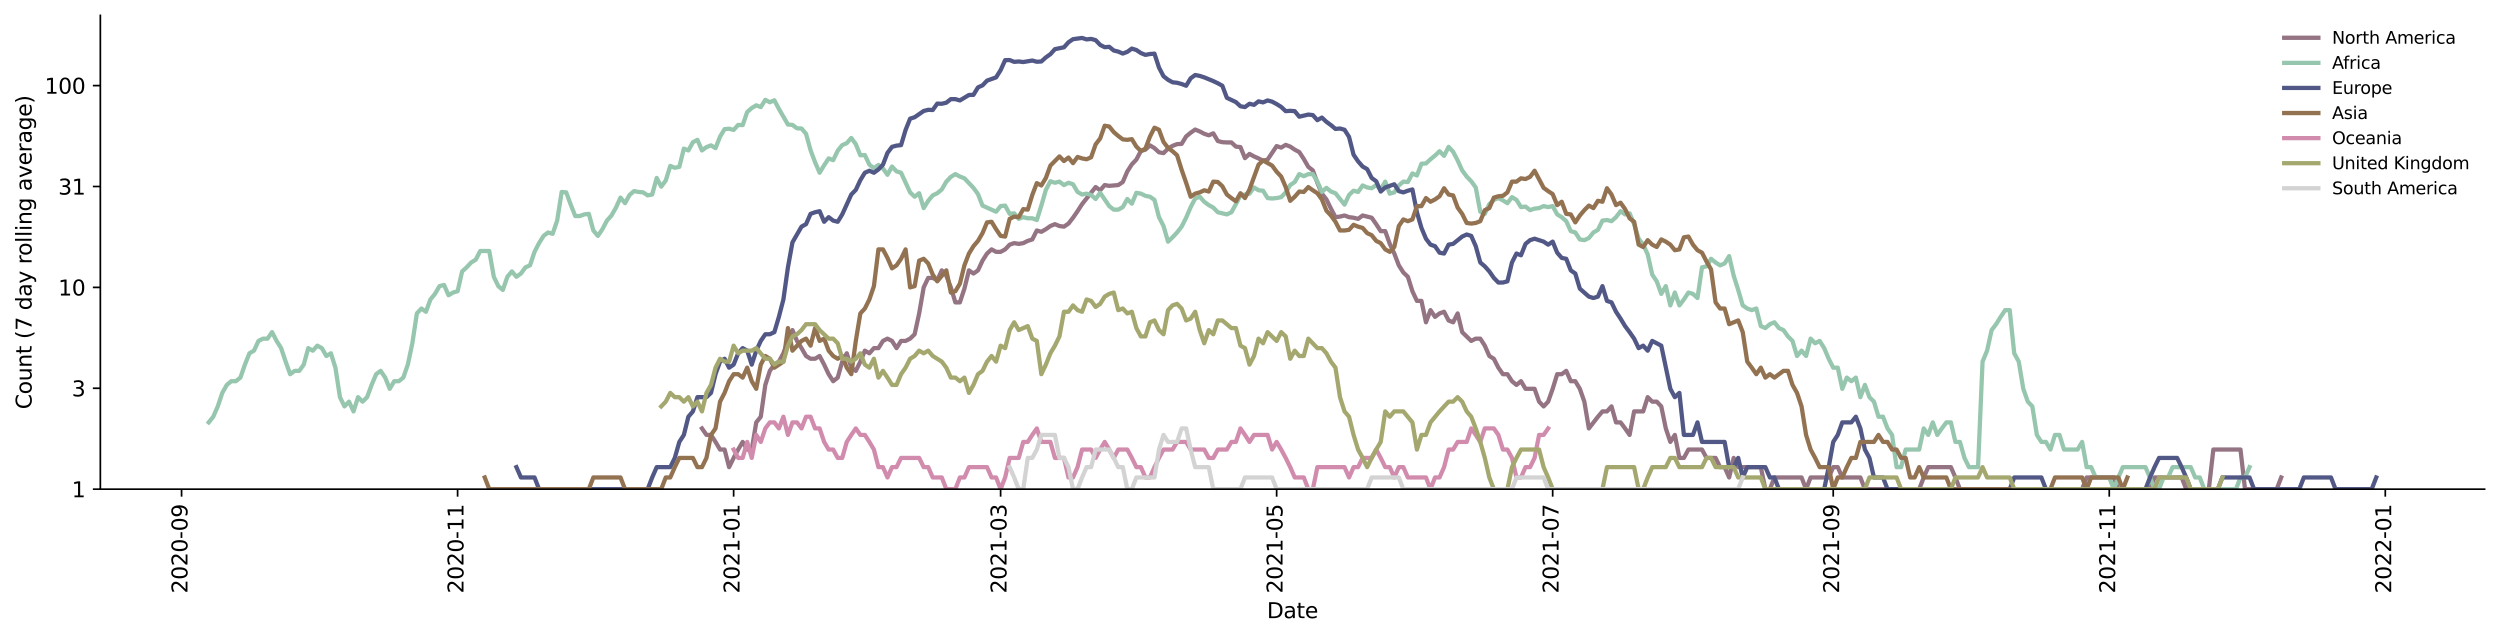 <?xml version="1.0" encoding="utf-8" standalone="no"?>
<!DOCTYPE svg PUBLIC "-//W3C//DTD SVG 1.1//EN"
  "http://www.w3.org/Graphics/SVG/1.1/DTD/svg11.dtd">
<svg height="298.621pt" version="1.1" viewBox="0 0 1170.166 298.621" width="1170.166pt" xmlns="http://www.w3.org/2000/svg" xmlns:xlink="http://www.w3.org/1999/xlink">
 <defs>
  <style type="text/css">*{stroke-linecap:butt;stroke-linejoin:round;}</style>
 </defs>
 <g id="figure_1">
  <g id="patch_1">
   <path d="M 0 298.621 
L 1170.166 298.621 
L 1170.166 0 
L 0 0 
z
" style="fill:#ffffff;"/>
  </g>
  <g id="axes_1">
   <g id="patch_2">
    <path d="M 46.966 228.96 
L 1162.966 228.96 
L 1162.966 7.2 
L 46.966 7.2 
z
" style="fill:#ffffff;"/>
   </g>
   <g id="matplotlib.axis_1">
    <g id="xtick_1">
     <g id="line2d_1">
      <defs>
       <path d="M 0 0 
L 0 3.5 
" id="mc2e2cd7e62" style="stroke:#000000;stroke-width:0.8;"/>
      </defs>
      <g>
       <use style="stroke:#000000;stroke-width:0.8;" x="84.985" xlink:href="#mc2e2cd7e62" y="228.96"/>
      </g>
     </g>
     <g id="text_1">
      <!-- 2020-09 -->
      <g transform="translate(87.744 277.743)rotate(-90)scale(0.1 -0.1)">
       <defs>
        <path d="M 1228 531 
L 3431 531 
L 3431 0 
L 469 0 
L 469 531 
Q 828 903 1448 1529 
Q 2069 2156 2228 2338 
Q 2531 2678 2651 2914 
Q 2772 3150 2772 3378 
Q 2772 3750 2511 3984 
Q 2250 4219 1831 4219 
Q 1534 4219 1204 4116 
Q 875 4013 500 3803 
L 500 4441 
Q 881 4594 1212 4672 
Q 1544 4750 1819 4750 
Q 2544 4750 2975 4387 
Q 3406 4025 3406 3419 
Q 3406 3131 3298 2873 
Q 3191 2616 2906 2266 
Q 2828 2175 2409 1742 
Q 1991 1309 1228 531 
z
" id="DejaVuSans-32" transform="scale(0.016)"/>
        <path d="M 2034 4250 
Q 1547 4250 1301 3770 
Q 1056 3291 1056 2328 
Q 1056 1369 1301 889 
Q 1547 409 2034 409 
Q 2525 409 2770 889 
Q 3016 1369 3016 2328 
Q 3016 3291 2770 3770 
Q 2525 4250 2034 4250 
z
M 2034 4750 
Q 2819 4750 3233 4129 
Q 3647 3509 3647 2328 
Q 3647 1150 3233 529 
Q 2819 -91 2034 -91 
Q 1250 -91 836 529 
Q 422 1150 422 2328 
Q 422 3509 836 4129 
Q 1250 4750 2034 4750 
z
" id="DejaVuSans-30" transform="scale(0.016)"/>
        <path d="M 313 2009 
L 1997 2009 
L 1997 1497 
L 313 1497 
L 313 2009 
z
" id="DejaVuSans-2d" transform="scale(0.016)"/>
        <path d="M 703 97 
L 703 672 
Q 941 559 1184 500 
Q 1428 441 1663 441 
Q 2288 441 2617 861 
Q 2947 1281 2994 2138 
Q 2813 1869 2534 1725 
Q 2256 1581 1919 1581 
Q 1219 1581 811 2004 
Q 403 2428 403 3163 
Q 403 3881 828 4315 
Q 1253 4750 1959 4750 
Q 2769 4750 3195 4129 
Q 3622 3509 3622 2328 
Q 3622 1225 3098 567 
Q 2575 -91 1691 -91 
Q 1453 -91 1209 -44 
Q 966 3 703 97 
z
M 1959 2075 
Q 2384 2075 2632 2365 
Q 2881 2656 2881 3163 
Q 2881 3666 2632 3958 
Q 2384 4250 1959 4250 
Q 1534 4250 1286 3958 
Q 1038 3666 1038 3163 
Q 1038 2656 1286 2365 
Q 1534 2075 1959 2075 
z
" id="DejaVuSans-39" transform="scale(0.016)"/>
       </defs>
       <use xlink:href="#DejaVuSans-32"/>
       <use x="63.623" xlink:href="#DejaVuSans-30"/>
       <use x="127.246" xlink:href="#DejaVuSans-32"/>
       <use x="190.869" xlink:href="#DejaVuSans-30"/>
       <use x="254.492" xlink:href="#DejaVuSans-2d"/>
       <use x="290.576" xlink:href="#DejaVuSans-30"/>
       <use x="354.199" xlink:href="#DejaVuSans-39"/>
      </g>
     </g>
    </g>
    <g id="xtick_2">
     <g id="line2d_2">
      <g>
       <use style="stroke:#000000;stroke-width:0.8;" x="214.186" xlink:href="#mc2e2cd7e62" y="228.96"/>
      </g>
     </g>
     <g id="text_2">
      <!-- 2020-11 -->
      <g transform="translate(216.945 277.743)rotate(-90)scale(0.1 -0.1)">
       <defs>
        <path d="M 794 531 
L 1825 531 
L 1825 4091 
L 703 3866 
L 703 4441 
L 1819 4666 
L 2450 4666 
L 2450 531 
L 3481 531 
L 3481 0 
L 794 0 
L 794 531 
z
" id="DejaVuSans-31" transform="scale(0.016)"/>
       </defs>
       <use xlink:href="#DejaVuSans-32"/>
       <use x="63.623" xlink:href="#DejaVuSans-30"/>
       <use x="127.246" xlink:href="#DejaVuSans-32"/>
       <use x="190.869" xlink:href="#DejaVuSans-30"/>
       <use x="254.492" xlink:href="#DejaVuSans-2d"/>
       <use x="290.576" xlink:href="#DejaVuSans-31"/>
       <use x="354.199" xlink:href="#DejaVuSans-31"/>
      </g>
     </g>
    </g>
    <g id="xtick_3">
     <g id="line2d_3">
      <g>
       <use style="stroke:#000000;stroke-width:0.8;" x="343.387" xlink:href="#mc2e2cd7e62" y="228.96"/>
      </g>
     </g>
     <g id="text_3">
      <!-- 2021-01 -->
      <g transform="translate(346.146 277.743)rotate(-90)scale(0.1 -0.1)">
       <use xlink:href="#DejaVuSans-32"/>
       <use x="63.623" xlink:href="#DejaVuSans-30"/>
       <use x="127.246" xlink:href="#DejaVuSans-32"/>
       <use x="190.869" xlink:href="#DejaVuSans-31"/>
       <use x="254.492" xlink:href="#DejaVuSans-2d"/>
       <use x="290.576" xlink:href="#DejaVuSans-30"/>
       <use x="354.199" xlink:href="#DejaVuSans-31"/>
      </g>
     </g>
    </g>
    <g id="xtick_4">
     <g id="line2d_4">
      <g>
       <use style="stroke:#000000;stroke-width:0.8;" x="468.351" xlink:href="#mc2e2cd7e62" y="228.96"/>
      </g>
     </g>
     <g id="text_4">
      <!-- 2021-03 -->
      <g transform="translate(471.111 277.743)rotate(-90)scale(0.1 -0.1)">
       <defs>
        <path d="M 2597 2516 
Q 3050 2419 3304 2112 
Q 3559 1806 3559 1356 
Q 3559 666 3084 287 
Q 2609 -91 1734 -91 
Q 1441 -91 1130 -33 
Q 819 25 488 141 
L 488 750 
Q 750 597 1062 519 
Q 1375 441 1716 441 
Q 2309 441 2620 675 
Q 2931 909 2931 1356 
Q 2931 1769 2642 2001 
Q 2353 2234 1838 2234 
L 1294 2234 
L 1294 2753 
L 1863 2753 
Q 2328 2753 2575 2939 
Q 2822 3125 2822 3475 
Q 2822 3834 2567 4026 
Q 2313 4219 1838 4219 
Q 1578 4219 1281 4162 
Q 984 4106 628 3988 
L 628 4550 
Q 988 4650 1302 4700 
Q 1616 4750 1894 4750 
Q 2613 4750 3031 4423 
Q 3450 4097 3450 3541 
Q 3450 3153 3228 2886 
Q 3006 2619 2597 2516 
z
" id="DejaVuSans-33" transform="scale(0.016)"/>
       </defs>
       <use xlink:href="#DejaVuSans-32"/>
       <use x="63.623" xlink:href="#DejaVuSans-30"/>
       <use x="127.246" xlink:href="#DejaVuSans-32"/>
       <use x="190.869" xlink:href="#DejaVuSans-31"/>
       <use x="254.492" xlink:href="#DejaVuSans-2d"/>
       <use x="290.576" xlink:href="#DejaVuSans-30"/>
       <use x="354.199" xlink:href="#DejaVuSans-33"/>
      </g>
     </g>
    </g>
    <g id="xtick_5">
     <g id="line2d_5">
      <g>
       <use style="stroke:#000000;stroke-width:0.8;" x="597.552" xlink:href="#mc2e2cd7e62" y="228.96"/>
      </g>
     </g>
     <g id="text_5">
      <!-- 2021-05 -->
      <g transform="translate(600.312 277.743)rotate(-90)scale(0.1 -0.1)">
       <defs>
        <path d="M 691 4666 
L 3169 4666 
L 3169 4134 
L 1269 4134 
L 1269 2991 
Q 1406 3038 1543 3061 
Q 1681 3084 1819 3084 
Q 2600 3084 3056 2656 
Q 3513 2228 3513 1497 
Q 3513 744 3044 326 
Q 2575 -91 1722 -91 
Q 1428 -91 1123 -41 
Q 819 9 494 109 
L 494 744 
Q 775 591 1075 516 
Q 1375 441 1709 441 
Q 2250 441 2565 725 
Q 2881 1009 2881 1497 
Q 2881 1984 2565 2268 
Q 2250 2553 1709 2553 
Q 1456 2553 1204 2497 
Q 953 2441 691 2322 
L 691 4666 
z
" id="DejaVuSans-35" transform="scale(0.016)"/>
       </defs>
       <use xlink:href="#DejaVuSans-32"/>
       <use x="63.623" xlink:href="#DejaVuSans-30"/>
       <use x="127.246" xlink:href="#DejaVuSans-32"/>
       <use x="190.869" xlink:href="#DejaVuSans-31"/>
       <use x="254.492" xlink:href="#DejaVuSans-2d"/>
       <use x="290.576" xlink:href="#DejaVuSans-30"/>
       <use x="354.199" xlink:href="#DejaVuSans-35"/>
      </g>
     </g>
    </g>
    <g id="xtick_6">
     <g id="line2d_6">
      <g>
       <use style="stroke:#000000;stroke-width:0.8;" x="726.753" xlink:href="#mc2e2cd7e62" y="228.96"/>
      </g>
     </g>
     <g id="text_6">
      <!-- 2021-07 -->
      <g transform="translate(729.513 277.743)rotate(-90)scale(0.1 -0.1)">
       <defs>
        <path d="M 525 4666 
L 3525 4666 
L 3525 4397 
L 1831 0 
L 1172 0 
L 2766 4134 
L 525 4134 
L 525 4666 
z
" id="DejaVuSans-37" transform="scale(0.016)"/>
       </defs>
       <use xlink:href="#DejaVuSans-32"/>
       <use x="63.623" xlink:href="#DejaVuSans-30"/>
       <use x="127.246" xlink:href="#DejaVuSans-32"/>
       <use x="190.869" xlink:href="#DejaVuSans-31"/>
       <use x="254.492" xlink:href="#DejaVuSans-2d"/>
       <use x="290.576" xlink:href="#DejaVuSans-30"/>
       <use x="354.199" xlink:href="#DejaVuSans-37"/>
      </g>
     </g>
    </g>
    <g id="xtick_7">
     <g id="line2d_7">
      <g>
       <use style="stroke:#000000;stroke-width:0.8;" x="858.072" xlink:href="#mc2e2cd7e62" y="228.96"/>
      </g>
     </g>
     <g id="text_7">
      <!-- 2021-09 -->
      <g transform="translate(860.832 277.743)rotate(-90)scale(0.1 -0.1)">
       <use xlink:href="#DejaVuSans-32"/>
       <use x="63.623" xlink:href="#DejaVuSans-30"/>
       <use x="127.246" xlink:href="#DejaVuSans-32"/>
       <use x="190.869" xlink:href="#DejaVuSans-31"/>
       <use x="254.492" xlink:href="#DejaVuSans-2d"/>
       <use x="290.576" xlink:href="#DejaVuSans-30"/>
       <use x="354.199" xlink:href="#DejaVuSans-39"/>
      </g>
     </g>
    </g>
    <g id="xtick_8">
     <g id="line2d_8">
      <g>
       <use style="stroke:#000000;stroke-width:0.8;" x="987.273" xlink:href="#mc2e2cd7e62" y="228.96"/>
      </g>
     </g>
     <g id="text_8">
      <!-- 2021-11 -->
      <g transform="translate(990.033 277.743)rotate(-90)scale(0.1 -0.1)">
       <use xlink:href="#DejaVuSans-32"/>
       <use x="63.623" xlink:href="#DejaVuSans-30"/>
       <use x="127.246" xlink:href="#DejaVuSans-32"/>
       <use x="190.869" xlink:href="#DejaVuSans-31"/>
       <use x="254.492" xlink:href="#DejaVuSans-2d"/>
       <use x="290.576" xlink:href="#DejaVuSans-31"/>
       <use x="354.199" xlink:href="#DejaVuSans-31"/>
      </g>
     </g>
    </g>
    <g id="xtick_9">
     <g id="line2d_9">
      <g>
       <use style="stroke:#000000;stroke-width:0.8;" x="1116.474" xlink:href="#mc2e2cd7e62" y="228.96"/>
      </g>
     </g>
     <g id="text_9">
      <!-- 2022-01 -->
      <g transform="translate(1119.234 277.743)rotate(-90)scale(0.1 -0.1)">
       <use xlink:href="#DejaVuSans-32"/>
       <use x="63.623" xlink:href="#DejaVuSans-30"/>
       <use x="127.246" xlink:href="#DejaVuSans-32"/>
       <use x="190.869" xlink:href="#DejaVuSans-32"/>
       <use x="254.492" xlink:href="#DejaVuSans-2d"/>
       <use x="290.576" xlink:href="#DejaVuSans-30"/>
       <use x="354.199" xlink:href="#DejaVuSans-31"/>
      </g>
     </g>
    </g>
    <g id="text_10">
     <!-- Date -->
     <g transform="translate(593.015 289.341)scale(0.1 -0.1)">
      <defs>
       <path d="M 1259 4147 
L 1259 519 
L 2022 519 
Q 2988 519 3436 956 
Q 3884 1394 3884 2338 
Q 3884 3275 3436 3711 
Q 2988 4147 2022 4147 
L 1259 4147 
z
M 628 4666 
L 1925 4666 
Q 3281 4666 3915 4102 
Q 4550 3538 4550 2338 
Q 4550 1131 3912 565 
Q 3275 0 1925 0 
L 628 0 
L 628 4666 
z
" id="DejaVuSans-44" transform="scale(0.016)"/>
       <path d="M 2194 1759 
Q 1497 1759 1228 1600 
Q 959 1441 959 1056 
Q 959 750 1161 570 
Q 1363 391 1709 391 
Q 2188 391 2477 730 
Q 2766 1069 2766 1631 
L 2766 1759 
L 2194 1759 
z
M 3341 1997 
L 3341 0 
L 2766 0 
L 2766 531 
Q 2569 213 2275 61 
Q 1981 -91 1556 -91 
Q 1019 -91 701 211 
Q 384 513 384 1019 
Q 384 1609 779 1909 
Q 1175 2209 1959 2209 
L 2766 2209 
L 2766 2266 
Q 2766 2663 2505 2880 
Q 2244 3097 1772 3097 
Q 1472 3097 1187 3025 
Q 903 2953 641 2809 
L 641 3341 
Q 956 3463 1253 3523 
Q 1550 3584 1831 3584 
Q 2591 3584 2966 3190 
Q 3341 2797 3341 1997 
z
" id="DejaVuSans-61" transform="scale(0.016)"/>
       <path d="M 1172 4494 
L 1172 3500 
L 2356 3500 
L 2356 3053 
L 1172 3053 
L 1172 1153 
Q 1172 725 1289 603 
Q 1406 481 1766 481 
L 2356 481 
L 2356 0 
L 1766 0 
Q 1100 0 847 248 
Q 594 497 594 1153 
L 594 3053 
L 172 3053 
L 172 3500 
L 594 3500 
L 594 4494 
L 1172 4494 
z
" id="DejaVuSans-74" transform="scale(0.016)"/>
       <path d="M 3597 1894 
L 3597 1613 
L 953 1613 
Q 991 1019 1311 708 
Q 1631 397 2203 397 
Q 2534 397 2845 478 
Q 3156 559 3463 722 
L 3463 178 
Q 3153 47 2828 -22 
Q 2503 -91 2169 -91 
Q 1331 -91 842 396 
Q 353 884 353 1716 
Q 353 2575 817 3079 
Q 1281 3584 2069 3584 
Q 2775 3584 3186 3129 
Q 3597 2675 3597 1894 
z
M 3022 2063 
Q 3016 2534 2758 2815 
Q 2500 3097 2075 3097 
Q 1594 3097 1305 2825 
Q 1016 2553 972 2059 
L 3022 2063 
z
" id="DejaVuSans-65" transform="scale(0.016)"/>
      </defs>
      <use xlink:href="#DejaVuSans-44"/>
      <use x="77.002" xlink:href="#DejaVuSans-61"/>
      <use x="138.281" xlink:href="#DejaVuSans-74"/>
      <use x="177.49" xlink:href="#DejaVuSans-65"/>
     </g>
    </g>
   </g>
   <g id="matplotlib.axis_2">
    <g id="ytick_1">
     <g id="line2d_10">
      <defs>
       <path d="M 0 0 
L -3.5 0 
" id="mf9e2573626" style="stroke:#000000;stroke-width:0.8;"/>
      </defs>
      <g>
       <use style="stroke:#000000;stroke-width:0.8;" x="46.966" xlink:href="#mf9e2573626" y="228.96"/>
      </g>
     </g>
     <g id="text_11">
      <!-- 1 -->
      <g transform="translate(33.603 232.759)scale(0.1 -0.1)">
       <use xlink:href="#DejaVuSans-31"/>
      </g>
     </g>
    </g>
    <g id="ytick_2">
     <g id="line2d_11">
      <g>
       <use style="stroke:#000000;stroke-width:0.8;" x="46.966" xlink:href="#mf9e2573626" y="181.738"/>
      </g>
     </g>
     <g id="text_12">
      <!-- 3 -->
      <g transform="translate(33.603 185.537)scale(0.1 -0.1)">
       <use xlink:href="#DejaVuSans-33"/>
      </g>
     </g>
    </g>
    <g id="ytick_3">
     <g id="line2d_12">
      <g>
       <use style="stroke:#000000;stroke-width:0.8;" x="46.966" xlink:href="#mf9e2573626" y="134.516"/>
      </g>
     </g>
     <g id="text_13">
      <!-- 10 -->
      <g transform="translate(27.241 138.315)scale(0.1 -0.1)">
       <use xlink:href="#DejaVuSans-31"/>
       <use x="63.623" xlink:href="#DejaVuSans-30"/>
      </g>
     </g>
    </g>
    <g id="ytick_4">
     <g id="line2d_13">
      <g>
       <use style="stroke:#000000;stroke-width:0.8;" x="46.966" xlink:href="#mf9e2573626" y="87.294"/>
      </g>
     </g>
     <g id="text_14">
      <!-- 31 -->
      <g transform="translate(27.241 91.093)scale(0.1 -0.1)">
       <use xlink:href="#DejaVuSans-33"/>
       <use x="63.623" xlink:href="#DejaVuSans-31"/>
      </g>
     </g>
    </g>
    <g id="ytick_5">
     <g id="line2d_14">
      <g>
       <use style="stroke:#000000;stroke-width:0.8;" x="46.966" xlink:href="#mf9e2573626" y="40.072"/>
      </g>
     </g>
     <g id="text_15">
      <!-- 100 -->
      <g transform="translate(20.878 43.872)scale(0.1 -0.1)">
       <use xlink:href="#DejaVuSans-31"/>
       <use x="63.623" xlink:href="#DejaVuSans-30"/>
       <use x="127.246" xlink:href="#DejaVuSans-30"/>
      </g>
     </g>
    </g>
    <g id="text_16">
     <!-- Count (7 day rolling average) -->
     <g transform="translate(14.798 191.548)rotate(-90)scale(0.1 -0.1)">
      <defs>
       <path d="M 4122 4306 
L 4122 3641 
Q 3803 3938 3442 4084 
Q 3081 4231 2675 4231 
Q 1875 4231 1450 3742 
Q 1025 3253 1025 2328 
Q 1025 1406 1450 917 
Q 1875 428 2675 428 
Q 3081 428 3442 575 
Q 3803 722 4122 1019 
L 4122 359 
Q 3791 134 3420 21 
Q 3050 -91 2638 -91 
Q 1578 -91 968 557 
Q 359 1206 359 2328 
Q 359 3453 968 4101 
Q 1578 4750 2638 4750 
Q 3056 4750 3426 4639 
Q 3797 4528 4122 4306 
z
" id="DejaVuSans-43" transform="scale(0.016)"/>
       <path d="M 1959 3097 
Q 1497 3097 1228 2736 
Q 959 2375 959 1747 
Q 959 1119 1226 758 
Q 1494 397 1959 397 
Q 2419 397 2687 759 
Q 2956 1122 2956 1747 
Q 2956 2369 2687 2733 
Q 2419 3097 1959 3097 
z
M 1959 3584 
Q 2709 3584 3137 3096 
Q 3566 2609 3566 1747 
Q 3566 888 3137 398 
Q 2709 -91 1959 -91 
Q 1206 -91 779 398 
Q 353 888 353 1747 
Q 353 2609 779 3096 
Q 1206 3584 1959 3584 
z
" id="DejaVuSans-6f" transform="scale(0.016)"/>
       <path d="M 544 1381 
L 544 3500 
L 1119 3500 
L 1119 1403 
Q 1119 906 1312 657 
Q 1506 409 1894 409 
Q 2359 409 2629 706 
Q 2900 1003 2900 1516 
L 2900 3500 
L 3475 3500 
L 3475 0 
L 2900 0 
L 2900 538 
Q 2691 219 2414 64 
Q 2138 -91 1772 -91 
Q 1169 -91 856 284 
Q 544 659 544 1381 
z
M 1991 3584 
L 1991 3584 
z
" id="DejaVuSans-75" transform="scale(0.016)"/>
       <path d="M 3513 2113 
L 3513 0 
L 2938 0 
L 2938 2094 
Q 2938 2591 2744 2837 
Q 2550 3084 2163 3084 
Q 1697 3084 1428 2787 
Q 1159 2491 1159 1978 
L 1159 0 
L 581 0 
L 581 3500 
L 1159 3500 
L 1159 2956 
Q 1366 3272 1645 3428 
Q 1925 3584 2291 3584 
Q 2894 3584 3203 3211 
Q 3513 2838 3513 2113 
z
" id="DejaVuSans-6e" transform="scale(0.016)"/>
       <path id="DejaVuSans-20" transform="scale(0.016)"/>
       <path d="M 1984 4856 
Q 1566 4138 1362 3434 
Q 1159 2731 1159 2009 
Q 1159 1288 1364 580 
Q 1569 -128 1984 -844 
L 1484 -844 
Q 1016 -109 783 600 
Q 550 1309 550 2009 
Q 550 2706 781 3412 
Q 1013 4119 1484 4856 
L 1984 4856 
z
" id="DejaVuSans-28" transform="scale(0.016)"/>
       <path d="M 2906 2969 
L 2906 4863 
L 3481 4863 
L 3481 0 
L 2906 0 
L 2906 525 
Q 2725 213 2448 61 
Q 2172 -91 1784 -91 
Q 1150 -91 751 415 
Q 353 922 353 1747 
Q 353 2572 751 3078 
Q 1150 3584 1784 3584 
Q 2172 3584 2448 3432 
Q 2725 3281 2906 2969 
z
M 947 1747 
Q 947 1113 1208 752 
Q 1469 391 1925 391 
Q 2381 391 2643 752 
Q 2906 1113 2906 1747 
Q 2906 2381 2643 2742 
Q 2381 3103 1925 3103 
Q 1469 3103 1208 2742 
Q 947 2381 947 1747 
z
" id="DejaVuSans-64" transform="scale(0.016)"/>
       <path d="M 2059 -325 
Q 1816 -950 1584 -1140 
Q 1353 -1331 966 -1331 
L 506 -1331 
L 506 -850 
L 844 -850 
Q 1081 -850 1212 -737 
Q 1344 -625 1503 -206 
L 1606 56 
L 191 3500 
L 800 3500 
L 1894 763 
L 2988 3500 
L 3597 3500 
L 2059 -325 
z
" id="DejaVuSans-79" transform="scale(0.016)"/>
       <path d="M 2631 2963 
Q 2534 3019 2420 3045 
Q 2306 3072 2169 3072 
Q 1681 3072 1420 2755 
Q 1159 2438 1159 1844 
L 1159 0 
L 581 0 
L 581 3500 
L 1159 3500 
L 1159 2956 
Q 1341 3275 1631 3429 
Q 1922 3584 2338 3584 
Q 2397 3584 2469 3576 
Q 2541 3569 2628 3553 
L 2631 2963 
z
" id="DejaVuSans-72" transform="scale(0.016)"/>
       <path d="M 603 4863 
L 1178 4863 
L 1178 0 
L 603 0 
L 603 4863 
z
" id="DejaVuSans-6c" transform="scale(0.016)"/>
       <path d="M 603 3500 
L 1178 3500 
L 1178 0 
L 603 0 
L 603 3500 
z
M 603 4863 
L 1178 4863 
L 1178 4134 
L 603 4134 
L 603 4863 
z
" id="DejaVuSans-69" transform="scale(0.016)"/>
       <path d="M 2906 1791 
Q 2906 2416 2648 2759 
Q 2391 3103 1925 3103 
Q 1463 3103 1205 2759 
Q 947 2416 947 1791 
Q 947 1169 1205 825 
Q 1463 481 1925 481 
Q 2391 481 2648 825 
Q 2906 1169 2906 1791 
z
M 3481 434 
Q 3481 -459 3084 -895 
Q 2688 -1331 1869 -1331 
Q 1566 -1331 1297 -1286 
Q 1028 -1241 775 -1147 
L 775 -588 
Q 1028 -725 1275 -790 
Q 1522 -856 1778 -856 
Q 2344 -856 2625 -561 
Q 2906 -266 2906 331 
L 2906 616 
Q 2728 306 2450 153 
Q 2172 0 1784 0 
Q 1141 0 747 490 
Q 353 981 353 1791 
Q 353 2603 747 3093 
Q 1141 3584 1784 3584 
Q 2172 3584 2450 3431 
Q 2728 3278 2906 2969 
L 2906 3500 
L 3481 3500 
L 3481 434 
z
" id="DejaVuSans-67" transform="scale(0.016)"/>
       <path d="M 191 3500 
L 800 3500 
L 1894 563 
L 2988 3500 
L 3597 3500 
L 2284 0 
L 1503 0 
L 191 3500 
z
" id="DejaVuSans-76" transform="scale(0.016)"/>
       <path d="M 513 4856 
L 1013 4856 
Q 1481 4119 1714 3412 
Q 1947 2706 1947 2009 
Q 1947 1309 1714 600 
Q 1481 -109 1013 -844 
L 513 -844 
Q 928 -128 1133 580 
Q 1338 1288 1338 2009 
Q 1338 2731 1133 3434 
Q 928 4138 513 4856 
z
" id="DejaVuSans-29" transform="scale(0.016)"/>
      </defs>
      <use xlink:href="#DejaVuSans-43"/>
      <use x="69.824" xlink:href="#DejaVuSans-6f"/>
      <use x="131.006" xlink:href="#DejaVuSans-75"/>
      <use x="194.385" xlink:href="#DejaVuSans-6e"/>
      <use x="257.764" xlink:href="#DejaVuSans-74"/>
      <use x="296.973" xlink:href="#DejaVuSans-20"/>
      <use x="328.76" xlink:href="#DejaVuSans-28"/>
      <use x="367.773" xlink:href="#DejaVuSans-37"/>
      <use x="431.396" xlink:href="#DejaVuSans-20"/>
      <use x="463.184" xlink:href="#DejaVuSans-64"/>
      <use x="526.66" xlink:href="#DejaVuSans-61"/>
      <use x="587.939" xlink:href="#DejaVuSans-79"/>
      <use x="647.119" xlink:href="#DejaVuSans-20"/>
      <use x="678.906" xlink:href="#DejaVuSans-72"/>
      <use x="717.77" xlink:href="#DejaVuSans-6f"/>
      <use x="778.951" xlink:href="#DejaVuSans-6c"/>
      <use x="806.734" xlink:href="#DejaVuSans-6c"/>
      <use x="834.518" xlink:href="#DejaVuSans-69"/>
      <use x="862.301" xlink:href="#DejaVuSans-6e"/>
      <use x="925.68" xlink:href="#DejaVuSans-67"/>
      <use x="989.156" xlink:href="#DejaVuSans-20"/>
      <use x="1020.943" xlink:href="#DejaVuSans-61"/>
      <use x="1082.223" xlink:href="#DejaVuSans-76"/>
      <use x="1141.402" xlink:href="#DejaVuSans-65"/>
      <use x="1202.926" xlink:href="#DejaVuSans-72"/>
      <use x="1244.039" xlink:href="#DejaVuSans-61"/>
      <use x="1305.318" xlink:href="#DejaVuSans-67"/>
      <use x="1368.795" xlink:href="#DejaVuSans-65"/>
      <use x="1430.318" xlink:href="#DejaVuSans-29"/>
     </g>
    </g>
   </g>
   <g id="line2d_15">
    <path clip-path="url(#p7dea2dba9d)" d="M 328.56 200.53 
L 330.678 203.569 
L 332.796 203.569 
L 334.914 206.852 
L 337.032 210.421 
L 339.15 210.421 
L 341.269 218.652 
L 343.387 214.33 
L 345.505 210.421 
L 347.623 206.852 
L 349.741 210.421 
L 351.859 210.421 
L 353.977 197.7 
L 356.095 195.053 
L 358.213 180.167 
L 360.331 173.591 
L 362.449 170.66 
L 364.567 169.269 
L 366.685 165.36 
L 368.803 159.573 
L 370.921 154.503 
L 373.039 159.573 
L 375.157 162.947 
L 377.275 166.622 
L 379.393 167.924 
L 381.511 167.924 
L 383.63 166.622 
L 385.748 170.66 
L 387.866 175.139 
L 389.984 178.422 
L 392.102 176.747 
L 394.22 169.269 
L 396.338 165.36 
L 398.456 172.099 
L 400.574 173.591 
L 402.692 169.269 
L 404.81 164.136 
L 406.928 165.36 
L 409.046 162.947 
L 411.164 162.947 
L 413.282 159.573 
L 415.4 158.508 
L 417.518 159.573 
L 419.636 162.947 
L 421.754 159.573 
L 423.872 159.573 
L 425.99 158.508 
L 428.109 156.457 
L 430.227 146.708 
L 432.345 134.516 
L 434.463 130.078 
L 436.581 130.078 
L 438.699 131.143 
L 440.817 126.553 
L 442.935 129.039 
L 445.053 134.516 
L 447.171 141.528 
L 449.289 141.528 
L 451.407 135.106 
L 453.525 126.553 
L 455.643 128.026 
L 457.761 126.553 
L 459.879 121.99 
L 461.997 118.674 
L 464.115 116.73 
L 466.233 117.885 
L 468.351 117.885 
L 470.47 116.73 
L 472.588 114.512 
L 474.706 113.799 
L 476.824 114.154 
L 478.942 113.799 
L 481.06 112.752 
L 483.178 112.068 
L 485.296 107.882 
L 487.414 108.499 
L 489.532 107.275 
L 491.65 105.794 
L 493.768 104.93 
L 495.886 105.794 
L 498.004 106.086 
L 500.122 104.646 
L 502.24 101.911 
L 504.358 98.852 
L 506.476 95.55 
L 512.83 87.547 
L 514.949 89.066 
L 517.067 86.625 
L 519.185 86.991 
L 523.421 86.625 
L 525.539 85.192 
L 527.657 80.224 
L 529.775 76.929 
L 531.893 74.689 
L 534.011 70.668 
L 536.129 70.055 
L 538.247 68.037 
L 540.365 69.331 
L 542.483 71.291 
L 544.601 71.669 
L 546.719 69.571 
L 548.837 68.269 
L 550.955 67.461 
L 553.073 67.347 
L 555.191 63.854 
L 557.31 62.113 
L 559.428 60.636 
L 561.546 61.516 
L 563.664 62.618 
L 565.782 63.335 
L 567.9 62.415 
L 570.018 66.002 
L 572.136 66.557 
L 574.254 66.669 
L 576.372 66.669 
L 578.49 68.62 
L 580.608 68.856 
L 582.726 74.013 
L 584.844 72.05 
L 586.962 73.217 
L 589.08 74.147 
L 591.198 75.238 
L 593.316 74.689 
L 597.552 68.386 
L 599.671 69.093 
L 601.789 67.806 
L 603.907 68.62 
L 606.025 70.055 
L 608.143 71.165 
L 610.261 74.417 
L 612.379 78.097 
L 614.497 79.759 
L 616.615 85.546 
L 618.733 90.644 
L 620.851 93.345 
L 622.969 97.642 
L 625.087 101.647 
L 627.205 101.385 
L 629.323 100.866 
L 631.441 101.647 
L 633.559 101.911 
L 635.677 102.444 
L 637.795 100.866 
L 642.031 101.911 
L 644.15 104.93 
L 646.268 108.19 
L 648.386 108.19 
L 650.504 114.154 
L 652.622 118.674 
L 654.74 124.208 
L 656.858 127.529 
L 658.976 129.555 
L 661.094 136.313 
L 663.212 140.839 
L 665.33 140.839 
L 667.448 150.855 
L 669.566 145.16 
L 671.684 148.317 
L 673.802 146.708 
L 675.92 145.927 
L 678.038 149.991 
L 680.156 150.855 
L 682.274 146.708 
L 684.392 155.468 
L 688.629 159.573 
L 690.747 158.508 
L 692.865 158.508 
L 694.983 161.791 
L 697.101 166.622 
L 699.219 167.924 
L 701.337 172.099 
L 703.455 175.139 
L 705.573 175.139 
L 707.691 178.422 
L 709.809 180.167 
L 711.927 178.422 
L 714.045 181.991 
L 718.281 181.991 
L 720.399 188.004 
L 722.517 190.222 
L 724.635 188.004 
L 726.753 181.991 
L 728.871 175.139 
L 730.99 175.139 
L 733.108 173.591 
L 735.226 178.422 
L 737.344 178.422 
L 739.462 181.991 
L 741.58 188.004 
L 743.698 200.53 
L 747.934 195.053 
L 750.052 192.566 
L 752.17 192.566 
L 754.288 190.222 
L 756.406 197.7 
L 758.524 197.7 
L 760.642 200.53 
L 762.76 203.569 
L 764.878 192.566 
L 769.114 192.566 
L 771.232 185.9 
L 773.351 188.004 
L 775.469 188.004 
L 777.587 190.222 
L 779.705 200.53 
L 781.823 206.852 
L 783.941 203.569 
L 786.059 214.33 
L 788.177 214.33 
L 790.295 210.421 
L 796.649 210.421 
L 798.767 214.33 
L 803.003 214.33 
L 805.121 218.652 
L 807.239 218.652 
L 809.357 223.483 
L 811.475 214.33 
L 813.593 218.652 
L 824.184 218.652 
L 826.302 228.96 
L 828.42 228.96 
L 830.538 223.483 
L 843.246 223.483 
L 845.364 228.96 
L 847.482 223.483 
L 855.954 223.483 
L 858.072 218.652 
L 860.191 218.652 
L 862.309 223.483 
L 870.781 223.483 
L 872.899 228.96 
L 898.315 228.96 
L 900.433 223.483 
L 902.552 218.652 
L 913.142 218.652 
L 915.26 223.483 
L 917.378 228.96 
L 974.565 228.96 
L 976.683 223.483 
L 989.392 223.483 
L 991.51 228.96 
L 1006.336 228.96 
L 1008.454 223.483 
L 1021.162 223.483 
L 1023.28 228.96 
L 1033.871 228.96 
L 1035.989 210.421 
L 1048.697 210.421 
L 1050.815 228.96 
L 1065.641 228.96 
L 1067.759 223.483 
L 1067.759 223.483 
" style="fill:none;stroke:#947383;stroke-linecap:square;stroke-width:2;"/>
   </g>
   <g id="line2d_16">
    <path clip-path="url(#p7dea2dba9d)" d="M 97.693 197.7 
L 99.811 195.053 
L 101.929 190.222 
L 104.047 183.899 
L 106.165 180.167 
L 108.283 178.422 
L 110.401 178.422 
L 112.519 176.747 
L 114.637 170.66 
L 116.755 165.36 
L 118.873 164.136 
L 120.991 159.573 
L 123.109 158.508 
L 125.228 158.508 
L 127.346 155.468 
L 129.464 159.573 
L 131.582 162.947 
L 133.7 169.269 
L 135.818 175.139 
L 137.936 173.591 
L 140.054 173.591 
L 142.172 170.66 
L 144.29 162.947 
L 146.408 164.136 
L 148.526 161.791 
L 150.644 162.947 
L 152.762 166.622 
L 154.88 165.36 
L 156.998 172.099 
L 159.116 185.9 
L 161.234 190.222 
L 163.352 188.004 
L 165.47 192.566 
L 167.589 185.9 
L 169.707 188.004 
L 171.825 185.9 
L 173.943 180.167 
L 176.061 175.139 
L 178.179 173.591 
L 180.297 176.747 
L 182.415 181.991 
L 184.533 178.422 
L 186.651 178.422 
L 188.769 176.747 
L 190.887 170.66 
L 193.005 160.667 
L 195.123 146.708 
L 197.241 144.408 
L 199.359 145.927 
L 201.477 140.161 
L 203.595 137.556 
L 205.713 133.934 
L 207.831 133.361 
L 209.949 138.192 
L 212.068 136.93 
L 214.186 136.313 
L 216.304 127.038 
L 218.422 125.13 
L 220.54 122.863 
L 222.658 121.561 
L 224.776 117.497 
L 229.012 117.497 
L 231.13 129.555 
L 233.248 133.934 
L 235.366 135.705 
L 237.484 129.555 
L 239.602 127.038 
L 241.72 129.555 
L 243.838 128.026 
L 245.956 125.13 
L 248.074 124.208 
L 250.192 117.885 
L 252.31 113.799 
L 254.429 110.407 
L 256.547 108.811 
L 258.665 109.442 
L 260.783 103.256 
L 262.901 89.847 
L 265.019 90.045 
L 267.137 95.778 
L 269.255 101.125 
L 271.373 101.125 
L 273.491 100.353 
L 275.609 100.099 
L 277.727 107.882 
L 279.845 110.407 
L 281.963 107.275 
L 284.081 103.256 
L 286.199 100.866 
L 288.317 97.168 
L 290.435 92.495 
L 292.553 95.1 
L 294.671 91.252 
L 296.789 89.455 
L 298.908 89.847 
L 301.026 90.045 
L 303.144 91.456 
L 305.262 91.048 
L 307.38 83.3 
L 309.498 87.361 
L 311.616 84.494 
L 313.734 77.655 
L 315.852 78.544 
L 317.97 78.097 
L 320.088 69.571 
L 322.206 70.422 
L 324.324 66.557 
L 326.442 65.455 
L 328.56 70.422 
L 330.678 68.856 
L 332.796 68.037 
L 334.914 69.331 
L 337.032 63.959 
L 339.15 60.443 
L 341.269 60.251 
L 343.387 60.83 
L 345.505 58.469 
L 347.623 58.561 
L 349.741 52.423 
L 351.859 50.565 
L 353.977 49.298 
L 356.095 50.113 
L 358.213 46.738 
L 360.331 47.856 
L 362.449 46.946 
L 364.567 50.945 
L 368.803 58.286 
L 370.921 58.469 
L 373.039 60.059 
L 375.157 60.155 
L 377.275 62.618 
L 379.393 70.299 
L 381.511 75.934 
L 383.63 80.853 
L 385.748 77.363 
L 387.866 74.147 
L 389.984 74.962 
L 392.102 70.545 
L 394.22 67.921 
L 396.338 67.007 
L 398.456 64.593 
L 400.574 67.461 
L 402.692 72.694 
L 404.81 72.565 
L 406.928 77.073 
L 409.046 78.694 
L 411.164 77.218 
L 413.282 78.844 
L 415.4 81.814 
L 417.518 77.949 
L 419.636 80.224 
L 421.754 80.853 
L 425.99 90.045 
L 428.109 92.076 
L 430.227 90.443 
L 432.345 97.405 
L 434.463 93.994 
L 436.581 91.456 
L 438.699 90.443 
L 440.817 88.681 
L 442.935 85.016 
L 445.053 82.799 
L 447.171 81.491 
L 449.289 82.633 
L 451.407 83.468 
L 455.643 87.921 
L 457.761 90.845 
L 459.879 96.236 
L 466.233 99.099 
L 468.351 96.467 
L 470.47 96.236 
L 472.588 100.099 
L 474.706 99.847 
L 476.824 102.444 
L 478.942 101.647 
L 481.06 102.176 
L 483.178 102.176 
L 485.296 102.983 
L 487.414 96.236 
L 489.532 88.873 
L 491.65 84.842 
L 493.768 85.546 
L 495.886 85.016 
L 498.004 86.625 
L 500.122 85.546 
L 502.24 86.262 
L 504.358 89.847 
L 506.476 91.048 
L 508.594 90.644 
L 510.712 91.252 
L 512.83 93.131 
L 514.949 90.244 
L 519.185 96.467 
L 521.303 98.122 
L 523.421 98.122 
L 525.539 96.933 
L 527.657 93.131 
L 529.775 95.324 
L 531.893 90.244 
L 534.011 90.644 
L 536.129 91.662 
L 538.247 92.076 
L 540.365 93.56 
L 542.483 101.647 
L 544.601 105.794 
L 546.719 113.098 
L 548.837 111.064 
L 550.955 108.811 
L 553.073 106.086 
L 555.191 101.911 
L 557.31 96.933 
L 559.428 92.917 
L 561.546 92.076 
L 563.664 94.433 
L 565.782 96.006 
L 567.9 97.168 
L 570.018 99.347 
L 574.254 100.353 
L 576.372 99.347 
L 578.49 95.55 
L 580.608 91.456 
L 584.844 90.644 
L 586.962 87.734 
L 589.08 89.066 
L 591.198 89.26 
L 593.316 92.706 
L 595.434 92.917 
L 597.552 92.706 
L 599.671 92.285 
L 601.789 90.045 
L 603.907 86.625 
L 606.025 85.192 
L 608.143 81.491 
L 610.261 82.468 
L 612.379 81.491 
L 614.497 81.491 
L 616.615 85.016 
L 618.733 89.847 
L 620.851 87.921 
L 622.969 89.651 
L 625.087 90.443 
L 629.323 95.778 
L 631.441 91.252 
L 633.559 89.26 
L 635.677 89.847 
L 637.795 86.808 
L 639.913 87.734 
L 642.031 88.11 
L 644.15 86.625 
L 646.268 88.681 
L 648.386 85.016 
L 650.504 90.644 
L 652.622 90.045 
L 654.74 86.808 
L 656.858 85.016 
L 658.976 85.192 
L 661.094 81.171 
L 663.212 82.14 
L 665.33 76.642 
L 667.448 76.5 
L 669.566 74.553 
L 671.684 72.824 
L 673.802 70.792 
L 675.92 72.955 
L 678.038 68.738 
L 680.156 71.041 
L 682.274 75.1 
L 684.392 79.759 
L 686.511 82.633 
L 688.629 84.842 
L 690.747 87.734 
L 692.865 99.099 
L 694.983 100.099 
L 697.101 95.55 
L 699.219 93.56 
L 701.337 92.706 
L 703.455 93.776 
L 705.573 95.1 
L 707.691 92.285 
L 709.809 93.56 
L 711.927 96.933 
L 714.045 96.699 
L 716.163 98.364 
L 718.281 97.642 
L 720.399 97.405 
L 722.517 96.467 
L 724.635 96.933 
L 726.753 96.467 
L 728.871 100.353 
L 730.99 101.647 
L 733.108 103.53 
L 735.226 108.19 
L 737.344 108.811 
L 739.462 112.068 
L 741.58 112.408 
L 743.698 111.396 
L 745.816 108.811 
L 747.934 107.577 
L 750.052 103.256 
L 752.17 102.983 
L 754.288 103.53 
L 756.406 101.647 
L 758.524 98.852 
L 760.642 100.353 
L 762.76 99.847 
L 764.878 104.93 
L 766.996 111.73 
L 769.114 114.512 
L 771.232 119.074 
L 773.351 128.53 
L 775.469 131.686 
L 777.587 137.556 
L 779.705 133.934 
L 781.823 142.943 
L 783.941 136.93 
L 786.059 142.943 
L 788.177 140.161 
L 790.295 136.93 
L 792.413 137.556 
L 794.531 139.494 
L 796.649 125.13 
L 798.767 124.666 
L 800.885 121.136 
L 803.003 122.863 
L 805.121 124.208 
L 807.239 123.307 
L 809.357 119.887 
L 811.475 129.039 
L 813.593 135.705 
L 815.711 142.943 
L 817.83 144.408 
L 819.948 145.16 
L 822.066 144.408 
L 824.184 152.639 
L 826.302 153.56 
L 828.42 151.737 
L 830.538 150.855 
L 832.656 153.56 
L 834.774 154.503 
L 836.892 157.47 
L 839.01 159.573 
L 841.128 166.622 
L 843.246 164.136 
L 845.364 166.622 
L 847.482 158.508 
L 849.6 160.667 
L 851.718 159.573 
L 853.836 162.947 
L 855.954 167.924 
L 858.072 172.099 
L 860.191 172.099 
L 862.309 181.991 
L 864.427 176.747 
L 866.545 178.422 
L 868.663 176.747 
L 870.781 185.9 
L 872.899 180.167 
L 875.017 185.9 
L 877.135 188.004 
L 879.253 195.053 
L 881.371 195.053 
L 883.489 200.53 
L 885.607 203.569 
L 887.725 218.652 
L 889.843 218.652 
L 891.961 210.421 
L 898.315 210.421 
L 900.433 200.53 
L 902.552 203.569 
L 904.67 197.7 
L 906.788 203.569 
L 908.906 200.53 
L 911.024 197.7 
L 913.142 197.7 
L 915.26 206.852 
L 917.378 206.852 
L 919.496 214.33 
L 921.614 218.652 
L 925.85 218.652 
L 927.968 169.269 
L 930.086 164.136 
L 932.204 154.503 
L 934.322 151.737 
L 936.44 148.317 
L 938.558 145.16 
L 940.676 145.16 
L 942.794 165.36 
L 944.912 169.269 
L 947.031 181.991 
L 949.149 188.004 
L 951.267 190.222 
L 953.385 203.569 
L 955.503 206.852 
L 957.621 206.852 
L 959.739 210.421 
L 961.857 203.569 
L 963.975 203.569 
L 966.093 210.421 
L 972.447 210.421 
L 974.565 206.852 
L 976.683 218.652 
L 978.801 218.652 
L 980.919 223.483 
L 987.273 223.483 
L 989.392 228.96 
L 991.51 223.483 
L 993.628 218.652 
L 1004.218 218.652 
L 1006.336 223.483 
L 1008.454 228.96 
L 1010.572 228.96 
L 1012.69 223.483 
L 1014.808 223.483 
L 1016.926 218.652 
L 1025.398 218.652 
L 1027.516 223.483 
L 1029.634 223.483 
L 1031.752 228.96 
L 1046.579 228.96 
L 1048.697 223.483 
L 1050.815 223.483 
L 1052.933 218.652 
L 1052.933 218.652 
" style="fill:none;stroke:#96c6ad;stroke-linecap:square;stroke-width:2;"/>
   </g>
   <g id="line2d_17">
    <path clip-path="url(#p7dea2dba9d)" d="M 241.72 218.652 
L 243.838 223.483 
L 250.192 223.483 
L 252.31 228.96 
L 303.144 228.96 
L 305.262 223.483 
L 307.38 218.652 
L 313.734 218.652 
L 315.852 214.33 
L 317.97 206.852 
L 320.088 203.569 
L 322.206 195.053 
L 324.324 192.566 
L 326.442 185.9 
L 330.678 185.9 
L 332.796 183.899 
L 334.914 175.139 
L 337.032 169.269 
L 339.15 167.924 
L 341.269 172.099 
L 343.387 170.66 
L 345.505 165.36 
L 347.623 162.947 
L 349.741 164.136 
L 351.859 170.66 
L 353.977 164.136 
L 356.095 159.573 
L 358.213 156.457 
L 360.331 156.457 
L 362.449 155.468 
L 364.567 148.317 
L 366.685 140.161 
L 368.803 125.13 
L 370.921 113.447 
L 375.157 106.086 
L 377.275 104.93 
L 379.393 100.099 
L 381.511 99.347 
L 383.63 98.852 
L 385.748 103.806 
L 387.866 101.647 
L 389.984 103.256 
L 392.102 103.806 
L 394.22 100.353 
L 398.456 91.048 
L 400.574 88.873 
L 402.692 84.321 
L 404.81 80.853 
L 406.928 79.914 
L 409.046 80.853 
L 411.164 79.299 
L 413.282 77.073 
L 415.4 71.542 
L 417.518 68.738 
L 419.636 68.153 
L 421.754 67.921 
L 423.872 60.83 
L 425.99 55.548 
L 428.109 54.87 
L 432.345 51.95 
L 434.463 51.406 
L 436.581 51.483 
L 438.699 48.499 
L 440.817 48.571 
L 442.935 48.069 
L 445.053 46.395 
L 447.171 46.395 
L 449.289 47.015 
L 453.525 44.459 
L 455.643 44.394 
L 457.761 40.901 
L 459.879 39.955 
L 461.997 37.738 
L 466.233 36.216 
L 468.351 32.839 
L 470.47 28.156 
L 472.588 28.112 
L 474.706 28.952 
L 476.824 28.774 
L 478.942 29.041 
L 483.178 28.331 
L 485.296 28.907 
L 487.414 28.774 
L 489.532 26.862 
L 491.65 25.361 
L 493.768 23.014 
L 498.004 22.134 
L 500.122 19.782 
L 502.24 18.342 
L 506.476 17.76 
L 508.594 18.446 
L 510.712 18.205 
L 512.83 18.793 
L 514.949 21.015 
L 517.067 22.097 
L 519.185 21.908 
L 521.303 23.637 
L 523.421 24.151 
L 525.539 25.075 
L 527.657 24.27 
L 529.775 22.744 
L 531.893 23.403 
L 534.011 24.832 
L 536.129 25.69 
L 538.247 25.279 
L 540.365 25.116 
L 542.483 31.629 
L 544.601 35.686 
L 546.719 37.352 
L 548.837 38.52 
L 550.955 38.746 
L 553.073 39.318 
L 555.191 40.131 
L 557.31 36.645 
L 559.428 35.111 
L 561.546 35.529 
L 563.664 36.216 
L 567.9 37.96 
L 570.018 38.974 
L 572.136 40.131 
L 574.254 45.784 
L 578.49 47.786 
L 580.608 49.741 
L 582.726 50.113 
L 584.844 48.571 
L 586.962 49.079 
L 589.08 47.433 
L 591.198 47.927 
L 593.316 47.015 
L 595.434 47.574 
L 597.552 48.715 
L 599.671 50.039 
L 601.789 52.029 
L 603.907 51.872 
L 606.025 52.029 
L 608.143 54.618 
L 612.379 53.628 
L 614.497 53.873 
L 616.615 56.237 
L 618.733 55.038 
L 620.851 57.027 
L 622.969 58.561 
L 625.087 60.347 
L 627.205 60.155 
L 629.323 60.733 
L 631.441 64.064 
L 633.559 72.435 
L 635.677 75.515 
L 637.795 77.949 
L 639.913 79.147 
L 642.031 83.3 
L 644.15 84.842 
L 646.268 89.651 
L 648.386 87.734 
L 652.622 86.262 
L 654.74 89.455 
L 656.858 90.045 
L 658.976 89.26 
L 661.094 88.681 
L 663.212 99.347 
L 665.33 106.676 
L 667.448 111.73 
L 669.566 114.512 
L 671.684 115.238 
L 673.802 118.278 
L 675.92 118.674 
L 678.038 114.512 
L 680.156 114.154 
L 684.392 110.734 
L 686.511 109.761 
L 688.629 110.407 
L 690.747 115.238 
L 692.865 122.863 
L 694.983 124.666 
L 697.101 127.038 
L 699.219 130.078 
L 701.337 132.237 
L 703.455 132.237 
L 705.573 131.686 
L 707.691 122.863 
L 709.809 118.674 
L 711.927 119.478 
L 714.045 114.154 
L 716.163 112.408 
L 718.281 111.73 
L 722.517 113.098 
L 724.635 114.512 
L 726.753 113.098 
L 728.871 118.278 
L 730.99 120.715 
L 733.108 121.136 
L 735.226 126.553 
L 737.344 128.026 
L 739.462 135.106 
L 743.698 138.838 
L 745.816 139.494 
L 747.934 138.838 
L 750.052 133.934 
L 752.17 140.839 
L 754.288 141.528 
L 756.406 145.927 
L 758.524 149.146 
L 760.642 152.639 
L 762.76 155.468 
L 764.878 158.508 
L 766.996 162.947 
L 769.114 161.791 
L 771.232 164.136 
L 773.351 159.573 
L 777.587 161.791 
L 781.823 181.991 
L 783.941 185.9 
L 786.059 183.899 
L 788.177 203.569 
L 792.413 203.569 
L 794.531 197.7 
L 796.649 206.852 
L 807.239 206.852 
L 809.357 218.652 
L 811.475 218.652 
L 813.593 214.33 
L 815.711 223.483 
L 817.83 218.652 
L 826.302 218.652 
L 828.42 223.483 
L 830.538 223.483 
L 832.656 228.96 
L 853.836 228.96 
L 855.954 218.652 
L 858.072 206.852 
L 860.191 203.569 
L 862.309 197.7 
L 866.545 197.7 
L 868.663 195.053 
L 870.781 200.53 
L 872.899 210.421 
L 875.017 214.33 
L 877.135 223.483 
L 881.371 223.483 
L 883.489 228.96 
L 940.676 228.96 
L 942.794 223.483 
L 955.503 223.483 
L 957.621 228.96 
L 1004.218 228.96 
L 1006.336 223.483 
L 1008.454 218.652 
L 1010.572 214.33 
L 1019.044 214.33 
L 1021.162 218.652 
L 1023.28 223.483 
L 1025.398 228.96 
L 1038.107 228.96 
L 1040.225 223.483 
L 1052.933 223.483 
L 1055.051 228.96 
L 1076.232 228.96 
L 1078.35 223.483 
L 1091.058 223.483 
L 1093.176 228.96 
L 1110.12 228.96 
L 1112.238 223.483 
L 1112.238 223.483 
" style="fill:none;stroke:#525886;stroke-linecap:square;stroke-width:2;"/>
   </g>
   <g id="line2d_18">
    <path clip-path="url(#p7dea2dba9d)" d="M 226.894 223.483 
L 229.012 228.96 
L 275.609 228.96 
L 277.727 223.483 
L 290.435 223.483 
L 292.553 228.96 
L 309.498 228.96 
L 311.616 223.483 
L 313.734 223.483 
L 315.852 218.652 
L 317.97 214.33 
L 324.324 214.33 
L 326.442 218.652 
L 328.56 218.652 
L 330.678 214.33 
L 332.796 203.569 
L 334.914 200.53 
L 337.032 188.004 
L 339.15 183.899 
L 341.269 178.422 
L 343.387 175.139 
L 345.505 175.139 
L 347.623 176.747 
L 349.741 172.099 
L 351.859 178.422 
L 353.977 181.991 
L 356.095 170.66 
L 358.213 166.622 
L 360.331 167.924 
L 362.449 172.099 
L 366.685 169.269 
L 368.803 153.56 
L 370.921 164.136 
L 375.157 159.573 
L 377.275 158.508 
L 379.393 161.791 
L 381.511 153.56 
L 383.63 159.573 
L 385.748 158.508 
L 387.866 164.136 
L 389.984 166.622 
L 392.102 167.924 
L 394.22 166.622 
L 396.338 172.099 
L 398.456 175.139 
L 400.574 159.573 
L 402.692 146.708 
L 404.81 144.408 
L 406.928 140.161 
L 409.046 133.934 
L 411.164 116.73 
L 413.282 116.73 
L 415.4 120.715 
L 417.518 125.599 
L 419.636 124.208 
L 421.754 121.136 
L 423.872 116.73 
L 425.99 134.516 
L 428.109 133.934 
L 430.227 121.99 
L 432.345 121.136 
L 434.463 123.307 
L 436.581 128.53 
L 438.699 131.686 
L 442.935 126.553 
L 445.053 136.93 
L 447.171 136.313 
L 449.289 132.795 
L 451.407 124.208 
L 453.525 118.674 
L 455.643 115.238 
L 457.761 112.752 
L 459.879 109.125 
L 461.997 104.085 
L 464.115 103.806 
L 466.233 107.275 
L 468.351 110.407 
L 470.47 110.734 
L 472.588 102.444 
L 474.706 101.385 
L 476.824 101.647 
L 478.942 97.882 
L 481.06 98.122 
L 483.178 91.252 
L 485.296 85.724 
L 487.414 86.808 
L 489.532 83.3 
L 491.65 77.509 
L 495.886 73.217 
L 498.004 75.376 
L 500.122 73.746 
L 502.24 76.358 
L 504.358 73.481 
L 506.476 74.147 
L 508.594 74.553 
L 510.712 73.613 
L 512.83 67.576 
L 514.949 64.807 
L 517.067 58.838 
L 519.185 59.21 
L 521.303 61.813 
L 523.421 63.646 
L 525.539 65.238 
L 527.657 65.455 
L 529.775 65.13 
L 531.893 68.62 
L 534.011 70.668 
L 536.129 69.571 
L 538.247 63.959 
L 540.365 59.774 
L 542.483 60.733 
L 544.601 66.446 
L 546.719 69.212 
L 548.837 70.792 
L 550.955 72.694 
L 553.073 79.452 
L 555.191 85.546 
L 557.31 92.076 
L 559.428 90.644 
L 561.546 90.045 
L 563.664 89.066 
L 565.782 89.651 
L 567.9 85.016 
L 570.018 85.192 
L 572.136 87.176 
L 574.254 91.048 
L 576.372 92.706 
L 578.49 94.213 
L 580.608 90.443 
L 582.726 92.706 
L 584.844 88.681 
L 589.08 77.073 
L 591.198 75.1 
L 595.434 77.509 
L 597.552 80.381 
L 599.671 82.633 
L 601.789 87.547 
L 603.907 93.994 
L 606.025 92.076 
L 608.143 89.651 
L 610.261 89.847 
L 612.379 87.547 
L 614.497 89.066 
L 616.615 90.443 
L 618.733 93.345 
L 620.851 98.608 
L 622.969 100.866 
L 625.087 103.806 
L 627.205 107.882 
L 629.323 107.882 
L 631.441 107.577 
L 633.559 105.216 
L 635.677 106.086 
L 637.795 106.676 
L 639.913 109.125 
L 642.031 110.083 
L 644.15 112.752 
L 646.268 113.799 
L 648.386 116.73 
L 650.504 117.885 
L 652.622 115.606 
L 654.74 105.794 
L 656.858 102.713 
L 658.976 103.53 
L 661.094 102.713 
L 663.212 96.467 
L 665.33 96.467 
L 667.448 92.706 
L 669.566 94.433 
L 671.684 93.345 
L 673.802 91.868 
L 675.92 88.11 
L 678.038 91.048 
L 680.156 91.456 
L 682.274 97.168 
L 684.392 100.099 
L 686.511 104.364 
L 688.629 104.646 
L 690.747 104.364 
L 692.865 103.53 
L 694.983 98.364 
L 697.101 97.405 
L 699.219 92.495 
L 701.337 91.868 
L 703.455 91.662 
L 705.573 90.045 
L 707.691 85.016 
L 709.809 85.016 
L 711.927 83.468 
L 714.045 83.807 
L 716.163 82.799 
L 718.281 79.914 
L 722.517 87.921 
L 724.635 89.455 
L 726.753 90.845 
L 728.871 96.006 
L 730.99 94.433 
L 733.108 100.099 
L 735.226 100.353 
L 737.344 104.085 
L 739.462 100.866 
L 741.58 98.364 
L 743.698 96.236 
L 745.816 97.405 
L 747.934 93.994 
L 750.052 94.433 
L 752.17 88.11 
L 754.288 91.048 
L 756.406 96.006 
L 758.524 94.876 
L 760.642 97.882 
L 762.76 102.176 
L 764.878 103.806 
L 766.996 114.512 
L 769.114 115.606 
L 771.232 112.408 
L 773.351 114.512 
L 775.469 115.606 
L 777.587 112.068 
L 779.705 113.098 
L 781.823 114.512 
L 783.941 117.111 
L 786.059 116.73 
L 788.177 111.064 
L 790.295 110.734 
L 792.413 114.512 
L 794.531 117.111 
L 796.649 118.278 
L 798.767 122.425 
L 800.885 126.073 
L 803.003 141.528 
L 805.121 144.408 
L 807.239 144.408 
L 809.357 151.737 
L 813.593 149.991 
L 815.711 155.468 
L 817.83 169.269 
L 819.948 172.099 
L 822.066 175.139 
L 824.184 172.099 
L 826.302 176.747 
L 828.42 175.139 
L 830.538 176.747 
L 834.774 173.591 
L 836.892 173.591 
L 839.01 180.167 
L 841.128 183.899 
L 843.246 190.222 
L 845.364 203.569 
L 847.482 210.421 
L 849.6 214.33 
L 851.718 218.652 
L 855.954 218.652 
L 858.072 228.96 
L 860.191 223.483 
L 862.309 223.483 
L 864.427 218.652 
L 866.545 214.33 
L 868.663 214.33 
L 870.781 206.852 
L 877.135 206.852 
L 879.253 203.569 
L 881.371 206.852 
L 883.489 206.852 
L 885.607 210.421 
L 887.725 210.421 
L 889.843 214.33 
L 891.961 214.33 
L 894.079 223.483 
L 896.197 223.483 
L 898.315 218.652 
L 900.433 223.483 
L 911.024 223.483 
L 913.142 228.96 
L 959.739 228.96 
L 961.857 223.483 
L 974.565 223.483 
L 976.683 228.96 
L 978.801 223.483 
L 991.51 223.483 
L 993.628 228.96 
L 995.746 223.483 
L 995.746 223.483 
" style="fill:none;stroke:#937252;stroke-linecap:square;stroke-width:2;"/>
   </g>
   <g id="line2d_19">
    <path clip-path="url(#p7dea2dba9d)" d="M 343.387 210.421 
L 345.505 214.33 
L 347.623 214.33 
L 349.741 206.852 
L 351.859 214.33 
L 353.977 203.569 
L 356.095 206.852 
L 358.213 200.53 
L 360.331 197.7 
L 362.449 197.7 
L 364.567 200.53 
L 366.685 195.053 
L 368.803 203.569 
L 370.921 197.7 
L 373.039 197.7 
L 375.157 200.53 
L 377.275 195.053 
L 379.393 195.053 
L 381.511 200.53 
L 383.63 200.53 
L 385.748 206.852 
L 387.866 210.421 
L 389.984 210.421 
L 392.102 214.33 
L 394.22 214.33 
L 396.338 206.852 
L 398.456 203.569 
L 400.574 200.53 
L 402.692 203.569 
L 404.81 203.569 
L 406.928 206.852 
L 409.046 210.421 
L 411.164 218.652 
L 413.282 218.652 
L 415.4 223.483 
L 417.518 218.652 
L 419.636 218.652 
L 421.754 214.33 
L 430.227 214.33 
L 432.345 218.652 
L 434.463 218.652 
L 436.581 223.483 
L 440.817 223.483 
L 442.935 228.96 
L 447.171 228.96 
L 449.289 223.483 
L 451.407 223.483 
L 453.525 218.652 
L 461.997 218.652 
L 464.115 223.483 
L 466.233 223.483 
L 468.351 228.96 
L 470.47 223.483 
L 472.588 214.33 
L 476.824 214.33 
L 478.942 206.852 
L 481.06 206.852 
L 483.178 203.569 
L 485.296 200.53 
L 487.414 206.852 
L 491.65 206.852 
L 493.768 214.33 
L 498.004 214.33 
L 500.122 223.483 
L 502.24 223.483 
L 504.358 218.652 
L 506.476 210.421 
L 510.712 210.421 
L 512.83 214.33 
L 514.949 210.421 
L 517.067 206.852 
L 519.185 210.421 
L 521.303 214.33 
L 523.421 210.421 
L 527.657 210.421 
L 529.775 214.33 
L 531.893 218.652 
L 534.011 218.652 
L 536.129 223.483 
L 538.247 223.483 
L 540.365 218.652 
L 542.483 214.33 
L 544.601 210.421 
L 548.837 210.421 
L 550.955 206.852 
L 555.191 206.852 
L 557.31 210.421 
L 563.664 210.421 
L 565.782 214.33 
L 567.9 214.33 
L 570.018 210.421 
L 574.254 210.421 
L 576.372 206.852 
L 578.49 206.852 
L 580.608 200.53 
L 582.726 203.569 
L 584.844 206.852 
L 586.962 203.569 
L 593.316 203.569 
L 595.434 210.421 
L 597.552 206.852 
L 599.671 210.421 
L 601.789 214.33 
L 603.907 218.652 
L 606.025 223.483 
L 610.261 223.483 
L 612.379 228.96 
L 614.497 228.96 
L 616.615 218.652 
L 629.323 218.652 
L 631.441 223.483 
L 633.559 218.652 
L 635.677 218.652 
L 637.795 214.33 
L 642.031 214.33 
L 644.15 210.421 
L 646.268 214.33 
L 648.386 218.652 
L 650.504 218.652 
L 652.622 223.483 
L 654.74 218.652 
L 656.858 218.652 
L 658.976 223.483 
L 667.448 223.483 
L 669.566 228.96 
L 671.684 223.483 
L 673.802 223.483 
L 675.92 218.652 
L 678.038 210.421 
L 680.156 210.421 
L 682.274 206.852 
L 686.511 206.852 
L 688.629 200.53 
L 690.747 203.569 
L 692.865 206.852 
L 694.983 200.53 
L 699.219 200.53 
L 701.337 203.569 
L 703.455 210.421 
L 705.573 210.421 
L 707.691 214.33 
L 709.809 223.483 
L 711.927 223.483 
L 714.045 218.652 
L 716.163 218.652 
L 718.281 214.33 
L 720.399 203.569 
L 722.517 203.569 
L 724.635 200.53 
L 724.635 200.53 
" style="fill:none;stroke:#d18cad;stroke-linecap:square;stroke-width:2;"/>
   </g>
   <g id="line2d_20">
    <path clip-path="url(#p7dea2dba9d)" d="M 309.498 190.222 
L 311.616 188.004 
L 313.734 183.899 
L 315.852 185.9 
L 317.97 185.9 
L 320.088 188.004 
L 322.206 185.9 
L 324.324 190.222 
L 326.442 188.004 
L 328.56 192.566 
L 330.678 183.899 
L 332.796 180.167 
L 334.914 172.099 
L 337.032 167.924 
L 339.15 169.269 
L 341.269 169.269 
L 343.387 161.791 
L 345.505 165.36 
L 347.623 164.136 
L 351.859 164.136 
L 353.977 162.947 
L 358.213 167.924 
L 360.331 167.924 
L 362.449 170.66 
L 364.567 169.269 
L 366.685 169.269 
L 368.803 161.791 
L 370.921 157.47 
L 373.039 156.457 
L 375.157 154.503 
L 377.275 151.737 
L 381.511 151.737 
L 383.63 154.503 
L 387.866 158.508 
L 389.984 158.508 
L 392.102 160.667 
L 394.22 167.924 
L 396.338 167.924 
L 398.456 169.269 
L 400.574 167.924 
L 402.692 165.36 
L 404.81 170.66 
L 406.928 172.099 
L 409.046 167.924 
L 411.164 176.747 
L 413.282 173.591 
L 415.4 176.747 
L 417.518 180.167 
L 419.636 180.167 
L 421.754 175.139 
L 423.872 172.099 
L 425.99 167.924 
L 428.109 166.622 
L 430.227 164.136 
L 432.345 165.36 
L 434.463 164.136 
L 436.581 166.622 
L 440.817 169.269 
L 442.935 172.099 
L 445.053 176.747 
L 447.171 176.747 
L 449.289 178.422 
L 451.407 176.747 
L 453.525 183.899 
L 455.643 180.167 
L 457.761 175.139 
L 459.879 173.591 
L 461.997 169.269 
L 464.115 166.622 
L 466.233 169.269 
L 468.351 161.791 
L 470.47 162.947 
L 472.588 154.503 
L 474.706 150.855 
L 476.824 154.503 
L 481.06 152.639 
L 483.178 158.508 
L 485.296 159.573 
L 487.414 175.139 
L 489.532 170.66 
L 491.65 165.36 
L 493.768 161.791 
L 495.886 157.47 
L 498.004 145.927 
L 500.122 145.927 
L 502.24 142.943 
L 504.358 145.16 
L 506.476 145.927 
L 508.594 140.161 
L 510.712 140.839 
L 512.83 143.669 
L 514.949 142.229 
L 517.067 138.838 
L 519.185 137.556 
L 521.303 136.93 
L 523.421 145.16 
L 525.539 144.408 
L 527.657 146.708 
L 529.775 145.927 
L 531.893 153.56 
L 534.011 157.47 
L 536.129 157.47 
L 538.247 150.855 
L 540.365 149.991 
L 542.483 154.503 
L 544.601 156.457 
L 546.719 145.16 
L 548.837 142.943 
L 550.955 142.229 
L 553.073 144.408 
L 555.191 149.991 
L 557.31 149.146 
L 559.428 145.927 
L 561.546 154.503 
L 563.664 160.667 
L 565.782 154.503 
L 567.9 156.457 
L 570.018 149.991 
L 572.136 149.991 
L 576.372 153.56 
L 578.49 153.56 
L 580.608 161.791 
L 582.726 162.947 
L 584.844 170.66 
L 586.962 166.622 
L 589.08 158.508 
L 591.198 160.667 
L 593.316 155.468 
L 597.552 159.573 
L 599.671 155.468 
L 601.789 157.47 
L 603.907 167.924 
L 606.025 164.136 
L 608.143 166.622 
L 610.261 166.622 
L 612.379 158.508 
L 616.615 162.947 
L 618.733 162.947 
L 620.851 165.36 
L 622.969 169.269 
L 625.087 172.099 
L 627.205 185.9 
L 629.323 192.566 
L 631.441 195.053 
L 633.559 203.569 
L 635.677 210.421 
L 637.795 214.33 
L 639.913 218.652 
L 642.031 214.33 
L 644.15 210.421 
L 646.268 206.852 
L 648.386 192.566 
L 650.504 195.053 
L 652.622 192.566 
L 656.858 192.566 
L 661.094 197.7 
L 663.212 210.421 
L 665.33 203.569 
L 667.448 203.569 
L 669.566 197.7 
L 673.802 192.566 
L 678.038 188.004 
L 680.156 188.004 
L 682.274 185.9 
L 684.392 188.004 
L 686.511 192.566 
L 688.629 195.053 
L 690.747 200.53 
L 692.865 206.852 
L 694.983 214.33 
L 697.101 223.483 
L 699.219 228.96 
L 705.573 228.96 
L 707.691 218.652 
L 709.809 214.33 
L 711.927 210.421 
L 720.399 210.421 
L 722.517 218.652 
L 724.635 223.483 
L 726.753 228.96 
L 750.052 228.96 
L 752.17 218.652 
L 764.878 218.652 
L 766.996 228.96 
L 769.114 228.96 
L 771.232 223.483 
L 773.351 218.652 
L 779.705 218.652 
L 781.823 214.33 
L 783.941 214.33 
L 786.059 218.652 
L 796.649 218.652 
L 798.767 214.33 
L 800.885 214.33 
L 803.003 218.652 
L 811.475 218.652 
L 813.593 223.483 
L 824.184 223.483 
L 826.302 228.96 
L 872.899 228.96 
L 875.017 223.483 
L 887.725 223.483 
L 889.843 228.96 
L 913.142 228.96 
L 915.26 223.483 
L 925.85 223.483 
L 927.968 218.652 
L 930.086 223.483 
L 940.676 223.483 
L 942.794 228.96 
L 1008.454 228.96 
L 1010.572 223.483 
L 1023.28 223.483 
L 1025.398 228.96 
L 1038.107 228.96 
L 1040.225 223.483 
L 1040.225 223.483 
" style="fill:none;stroke:#a4a86f;stroke-linecap:square;stroke-width:2;"/>
   </g>
   <g id="line2d_21">
    <path clip-path="url(#p7dea2dba9d)" d="M 472.588 218.652 
L 474.706 223.483 
L 476.824 228.96 
L 478.942 228.96 
L 481.06 214.33 
L 483.178 214.33 
L 485.296 210.421 
L 487.414 203.569 
L 493.768 203.569 
L 495.886 214.33 
L 498.004 214.33 
L 500.122 218.652 
L 502.24 228.96 
L 504.358 228.96 
L 506.476 223.483 
L 508.594 218.652 
L 510.712 218.652 
L 512.83 210.421 
L 519.185 210.421 
L 521.303 214.33 
L 523.421 218.652 
L 525.539 218.652 
L 527.657 228.96 
L 529.775 228.96 
L 531.893 223.483 
L 540.365 223.483 
L 542.483 210.421 
L 544.601 203.569 
L 546.719 206.852 
L 550.955 206.852 
L 553.073 200.53 
L 555.191 200.53 
L 557.31 210.421 
L 559.428 218.652 
L 565.782 218.652 
L 567.9 228.96 
L 580.608 228.96 
L 582.726 223.483 
L 595.434 223.483 
L 597.552 228.96 
L 639.913 228.96 
L 642.031 223.483 
L 654.74 223.483 
L 656.858 228.96 
L 707.691 228.96 
L 709.809 223.483 
L 722.517 223.483 
L 724.635 228.96 
L 813.593 228.96 
L 815.711 223.483 
L 815.711 223.483 
" style="fill:none;stroke:#d3d3d3;stroke-linecap:square;stroke-width:2;"/>
   </g>
   <g id="patch_3">
    <path d="M 46.966 228.96 
L 46.966 7.2 
" style="fill:none;stroke:#000000;stroke-linecap:square;stroke-linejoin:miter;stroke-width:0.8;"/>
   </g>
   <g id="patch_4">
    <path d="M 46.966 228.96 
L 1162.966 228.96 
" style="fill:none;stroke:#000000;stroke-linecap:square;stroke-linejoin:miter;stroke-width:0.8;"/>
   </g>
   <g id="legend_1">
    <g id="line2d_22">
     <path d="M 1069.154 17.679 
L 1085.154 17.679 
" style="fill:none;stroke:#947383;stroke-linecap:square;stroke-width:2;"/>
    </g>
    <g id="line2d_23"/>
    <g id="text_17">
     <!-- North America -->
     <g transform="translate(1091.554 20.479)scale(0.08 -0.08)">
      <defs>
       <path d="M 628 4666 
L 1478 4666 
L 3547 763 
L 3547 4666 
L 4159 4666 
L 4159 0 
L 3309 0 
L 1241 3903 
L 1241 0 
L 628 0 
L 628 4666 
z
" id="DejaVuSans-4e" transform="scale(0.016)"/>
       <path d="M 3513 2113 
L 3513 0 
L 2938 0 
L 2938 2094 
Q 2938 2591 2744 2837 
Q 2550 3084 2163 3084 
Q 1697 3084 1428 2787 
Q 1159 2491 1159 1978 
L 1159 0 
L 581 0 
L 581 4863 
L 1159 4863 
L 1159 2956 
Q 1366 3272 1645 3428 
Q 1925 3584 2291 3584 
Q 2894 3584 3203 3211 
Q 3513 2838 3513 2113 
z
" id="DejaVuSans-68" transform="scale(0.016)"/>
       <path d="M 2188 4044 
L 1331 1722 
L 3047 1722 
L 2188 4044 
z
M 1831 4666 
L 2547 4666 
L 4325 0 
L 3669 0 
L 3244 1197 
L 1141 1197 
L 716 0 
L 50 0 
L 1831 4666 
z
" id="DejaVuSans-41" transform="scale(0.016)"/>
       <path d="M 3328 2828 
Q 3544 3216 3844 3400 
Q 4144 3584 4550 3584 
Q 5097 3584 5394 3201 
Q 5691 2819 5691 2113 
L 5691 0 
L 5113 0 
L 5113 2094 
Q 5113 2597 4934 2840 
Q 4756 3084 4391 3084 
Q 3944 3084 3684 2787 
Q 3425 2491 3425 1978 
L 3425 0 
L 2847 0 
L 2847 2094 
Q 2847 2600 2669 2842 
Q 2491 3084 2119 3084 
Q 1678 3084 1418 2786 
Q 1159 2488 1159 1978 
L 1159 0 
L 581 0 
L 581 3500 
L 1159 3500 
L 1159 2956 
Q 1356 3278 1631 3431 
Q 1906 3584 2284 3584 
Q 2666 3584 2933 3390 
Q 3200 3197 3328 2828 
z
" id="DejaVuSans-6d" transform="scale(0.016)"/>
       <path d="M 3122 3366 
L 3122 2828 
Q 2878 2963 2633 3030 
Q 2388 3097 2138 3097 
Q 1578 3097 1268 2742 
Q 959 2388 959 1747 
Q 959 1106 1268 751 
Q 1578 397 2138 397 
Q 2388 397 2633 464 
Q 2878 531 3122 666 
L 3122 134 
Q 2881 22 2623 -34 
Q 2366 -91 2075 -91 
Q 1284 -91 818 406 
Q 353 903 353 1747 
Q 353 2603 823 3093 
Q 1294 3584 2113 3584 
Q 2378 3584 2631 3529 
Q 2884 3475 3122 3366 
z
" id="DejaVuSans-63" transform="scale(0.016)"/>
      </defs>
      <use xlink:href="#DejaVuSans-4e"/>
      <use x="74.805" xlink:href="#DejaVuSans-6f"/>
      <use x="135.986" xlink:href="#DejaVuSans-72"/>
      <use x="177.1" xlink:href="#DejaVuSans-74"/>
      <use x="216.309" xlink:href="#DejaVuSans-68"/>
      <use x="279.688" xlink:href="#DejaVuSans-20"/>
      <use x="311.475" xlink:href="#DejaVuSans-41"/>
      <use x="379.883" xlink:href="#DejaVuSans-6d"/>
      <use x="477.295" xlink:href="#DejaVuSans-65"/>
      <use x="538.818" xlink:href="#DejaVuSans-72"/>
      <use x="579.932" xlink:href="#DejaVuSans-69"/>
      <use x="607.715" xlink:href="#DejaVuSans-63"/>
      <use x="662.695" xlink:href="#DejaVuSans-61"/>
     </g>
    </g>
    <g id="line2d_24">
     <path d="M 1069.154 29.421 
L 1085.154 29.421 
" style="fill:none;stroke:#96c6ad;stroke-linecap:square;stroke-width:2;"/>
    </g>
    <g id="line2d_25"/>
    <g id="text_18">
     <!-- Africa -->
     <g transform="translate(1091.554 32.221)scale(0.08 -0.08)">
      <defs>
       <path d="M 2375 4863 
L 2375 4384 
L 1825 4384 
Q 1516 4384 1395 4259 
Q 1275 4134 1275 3809 
L 1275 3500 
L 2222 3500 
L 2222 3053 
L 1275 3053 
L 1275 0 
L 697 0 
L 697 3053 
L 147 3053 
L 147 3500 
L 697 3500 
L 697 3744 
Q 697 4328 969 4595 
Q 1241 4863 1831 4863 
L 2375 4863 
z
" id="DejaVuSans-66" transform="scale(0.016)"/>
      </defs>
      <use xlink:href="#DejaVuSans-41"/>
      <use x="64.783" xlink:href="#DejaVuSans-66"/>
      <use x="99.988" xlink:href="#DejaVuSans-72"/>
      <use x="141.102" xlink:href="#DejaVuSans-69"/>
      <use x="168.885" xlink:href="#DejaVuSans-63"/>
      <use x="223.865" xlink:href="#DejaVuSans-61"/>
     </g>
    </g>
    <g id="line2d_26">
     <path d="M 1069.154 41.164 
L 1085.154 41.164 
" style="fill:none;stroke:#525886;stroke-linecap:square;stroke-width:2;"/>
    </g>
    <g id="line2d_27"/>
    <g id="text_19">
     <!-- Europe -->
     <g transform="translate(1091.554 43.964)scale(0.08 -0.08)">
      <defs>
       <path d="M 628 4666 
L 3578 4666 
L 3578 4134 
L 1259 4134 
L 1259 2753 
L 3481 2753 
L 3481 2222 
L 1259 2222 
L 1259 531 
L 3634 531 
L 3634 0 
L 628 0 
L 628 4666 
z
" id="DejaVuSans-45" transform="scale(0.016)"/>
       <path d="M 1159 525 
L 1159 -1331 
L 581 -1331 
L 581 3500 
L 1159 3500 
L 1159 2969 
Q 1341 3281 1617 3432 
Q 1894 3584 2278 3584 
Q 2916 3584 3314 3078 
Q 3713 2572 3713 1747 
Q 3713 922 3314 415 
Q 2916 -91 2278 -91 
Q 1894 -91 1617 61 
Q 1341 213 1159 525 
z
M 3116 1747 
Q 3116 2381 2855 2742 
Q 2594 3103 2138 3103 
Q 1681 3103 1420 2742 
Q 1159 2381 1159 1747 
Q 1159 1113 1420 752 
Q 1681 391 2138 391 
Q 2594 391 2855 752 
Q 3116 1113 3116 1747 
z
" id="DejaVuSans-70" transform="scale(0.016)"/>
      </defs>
      <use xlink:href="#DejaVuSans-45"/>
      <use x="63.184" xlink:href="#DejaVuSans-75"/>
      <use x="126.562" xlink:href="#DejaVuSans-72"/>
      <use x="165.426" xlink:href="#DejaVuSans-6f"/>
      <use x="226.607" xlink:href="#DejaVuSans-70"/>
      <use x="290.084" xlink:href="#DejaVuSans-65"/>
     </g>
    </g>
    <g id="line2d_28">
     <path d="M 1069.154 52.906 
L 1085.154 52.906 
" style="fill:none;stroke:#937252;stroke-linecap:square;stroke-width:2;"/>
    </g>
    <g id="line2d_29"/>
    <g id="text_20">
     <!-- Asia -->
     <g transform="translate(1091.554 55.706)scale(0.08 -0.08)">
      <defs>
       <path d="M 2834 3397 
L 2834 2853 
Q 2591 2978 2328 3040 
Q 2066 3103 1784 3103 
Q 1356 3103 1142 2972 
Q 928 2841 928 2578 
Q 928 2378 1081 2264 
Q 1234 2150 1697 2047 
L 1894 2003 
Q 2506 1872 2764 1633 
Q 3022 1394 3022 966 
Q 3022 478 2636 193 
Q 2250 -91 1575 -91 
Q 1294 -91 989 -36 
Q 684 19 347 128 
L 347 722 
Q 666 556 975 473 
Q 1284 391 1588 391 
Q 1994 391 2212 530 
Q 2431 669 2431 922 
Q 2431 1156 2273 1281 
Q 2116 1406 1581 1522 
L 1381 1569 
Q 847 1681 609 1914 
Q 372 2147 372 2553 
Q 372 3047 722 3315 
Q 1072 3584 1716 3584 
Q 2034 3584 2315 3537 
Q 2597 3491 2834 3397 
z
" id="DejaVuSans-73" transform="scale(0.016)"/>
      </defs>
      <use xlink:href="#DejaVuSans-41"/>
      <use x="68.408" xlink:href="#DejaVuSans-73"/>
      <use x="120.508" xlink:href="#DejaVuSans-69"/>
      <use x="148.291" xlink:href="#DejaVuSans-61"/>
     </g>
    </g>
    <g id="line2d_30">
     <path d="M 1069.154 64.649 
L 1085.154 64.649 
" style="fill:none;stroke:#d18cad;stroke-linecap:square;stroke-width:2;"/>
    </g>
    <g id="line2d_31"/>
    <g id="text_21">
     <!-- Oceania -->
     <g transform="translate(1091.554 67.449)scale(0.08 -0.08)">
      <defs>
       <path d="M 2522 4238 
Q 1834 4238 1429 3725 
Q 1025 3213 1025 2328 
Q 1025 1447 1429 934 
Q 1834 422 2522 422 
Q 3209 422 3611 934 
Q 4013 1447 4013 2328 
Q 4013 3213 3611 3725 
Q 3209 4238 2522 4238 
z
M 2522 4750 
Q 3503 4750 4090 4092 
Q 4678 3434 4678 2328 
Q 4678 1225 4090 567 
Q 3503 -91 2522 -91 
Q 1538 -91 948 565 
Q 359 1222 359 2328 
Q 359 3434 948 4092 
Q 1538 4750 2522 4750 
z
" id="DejaVuSans-4f" transform="scale(0.016)"/>
      </defs>
      <use xlink:href="#DejaVuSans-4f"/>
      <use x="78.711" xlink:href="#DejaVuSans-63"/>
      <use x="133.691" xlink:href="#DejaVuSans-65"/>
      <use x="195.215" xlink:href="#DejaVuSans-61"/>
      <use x="256.494" xlink:href="#DejaVuSans-6e"/>
      <use x="319.873" xlink:href="#DejaVuSans-69"/>
      <use x="347.656" xlink:href="#DejaVuSans-61"/>
     </g>
    </g>
    <g id="line2d_32">
     <path d="M 1069.154 76.391 
L 1085.154 76.391 
" style="fill:none;stroke:#a4a86f;stroke-linecap:square;stroke-width:2;"/>
    </g>
    <g id="line2d_33"/>
    <g id="text_22">
     <!-- United Kingdom -->
     <g transform="translate(1091.554 79.191)scale(0.08 -0.08)">
      <defs>
       <path d="M 556 4666 
L 1191 4666 
L 1191 1831 
Q 1191 1081 1462 751 
Q 1734 422 2344 422 
Q 2950 422 3222 751 
Q 3494 1081 3494 1831 
L 3494 4666 
L 4128 4666 
L 4128 1753 
Q 4128 841 3676 375 
Q 3225 -91 2344 -91 
Q 1459 -91 1007 375 
Q 556 841 556 1753 
L 556 4666 
z
" id="DejaVuSans-55" transform="scale(0.016)"/>
       <path d="M 628 4666 
L 1259 4666 
L 1259 2694 
L 3353 4666 
L 4166 4666 
L 1850 2491 
L 4331 0 
L 3500 0 
L 1259 2247 
L 1259 0 
L 628 0 
L 628 4666 
z
" id="DejaVuSans-4b" transform="scale(0.016)"/>
      </defs>
      <use xlink:href="#DejaVuSans-55"/>
      <use x="73.193" xlink:href="#DejaVuSans-6e"/>
      <use x="136.572" xlink:href="#DejaVuSans-69"/>
      <use x="164.355" xlink:href="#DejaVuSans-74"/>
      <use x="203.564" xlink:href="#DejaVuSans-65"/>
      <use x="265.088" xlink:href="#DejaVuSans-64"/>
      <use x="328.564" xlink:href="#DejaVuSans-20"/>
      <use x="360.352" xlink:href="#DejaVuSans-4b"/>
      <use x="425.928" xlink:href="#DejaVuSans-69"/>
      <use x="453.711" xlink:href="#DejaVuSans-6e"/>
      <use x="517.09" xlink:href="#DejaVuSans-67"/>
      <use x="580.566" xlink:href="#DejaVuSans-64"/>
      <use x="644.043" xlink:href="#DejaVuSans-6f"/>
      <use x="705.225" xlink:href="#DejaVuSans-6d"/>
     </g>
    </g>
    <g id="line2d_34">
     <path d="M 1069.154 88.134 
L 1085.154 88.134 
" style="fill:none;stroke:#d3d3d3;stroke-linecap:square;stroke-width:2;"/>
    </g>
    <g id="line2d_35"/>
    <g id="text_23">
     <!-- South America -->
     <g transform="translate(1091.554 90.934)scale(0.08 -0.08)">
      <defs>
       <path d="M 3425 4513 
L 3425 3897 
Q 3066 4069 2747 4153 
Q 2428 4238 2131 4238 
Q 1616 4238 1336 4038 
Q 1056 3838 1056 3469 
Q 1056 3159 1242 3001 
Q 1428 2844 1947 2747 
L 2328 2669 
Q 3034 2534 3370 2195 
Q 3706 1856 3706 1288 
Q 3706 609 3251 259 
Q 2797 -91 1919 -91 
Q 1588 -91 1214 -16 
Q 841 59 441 206 
L 441 856 
Q 825 641 1194 531 
Q 1563 422 1919 422 
Q 2459 422 2753 634 
Q 3047 847 3047 1241 
Q 3047 1584 2836 1778 
Q 2625 1972 2144 2069 
L 1759 2144 
Q 1053 2284 737 2584 
Q 422 2884 422 3419 
Q 422 4038 858 4394 
Q 1294 4750 2059 4750 
Q 2388 4750 2728 4690 
Q 3069 4631 3425 4513 
z
" id="DejaVuSans-53" transform="scale(0.016)"/>
      </defs>
      <use xlink:href="#DejaVuSans-53"/>
      <use x="63.477" xlink:href="#DejaVuSans-6f"/>
      <use x="124.658" xlink:href="#DejaVuSans-75"/>
      <use x="188.037" xlink:href="#DejaVuSans-74"/>
      <use x="227.246" xlink:href="#DejaVuSans-68"/>
      <use x="290.625" xlink:href="#DejaVuSans-20"/>
      <use x="322.412" xlink:href="#DejaVuSans-41"/>
      <use x="390.82" xlink:href="#DejaVuSans-6d"/>
      <use x="488.232" xlink:href="#DejaVuSans-65"/>
      <use x="549.756" xlink:href="#DejaVuSans-72"/>
      <use x="590.869" xlink:href="#DejaVuSans-69"/>
      <use x="618.652" xlink:href="#DejaVuSans-63"/>
      <use x="673.633" xlink:href="#DejaVuSans-61"/>
     </g>
    </g>
   </g>
  </g>
 </g>
 <defs>
  <clipPath id="p7dea2dba9d">
   <rect height="221.76" width="1116" x="46.966" y="7.2"/>
  </clipPath>
 </defs>
</svg>
